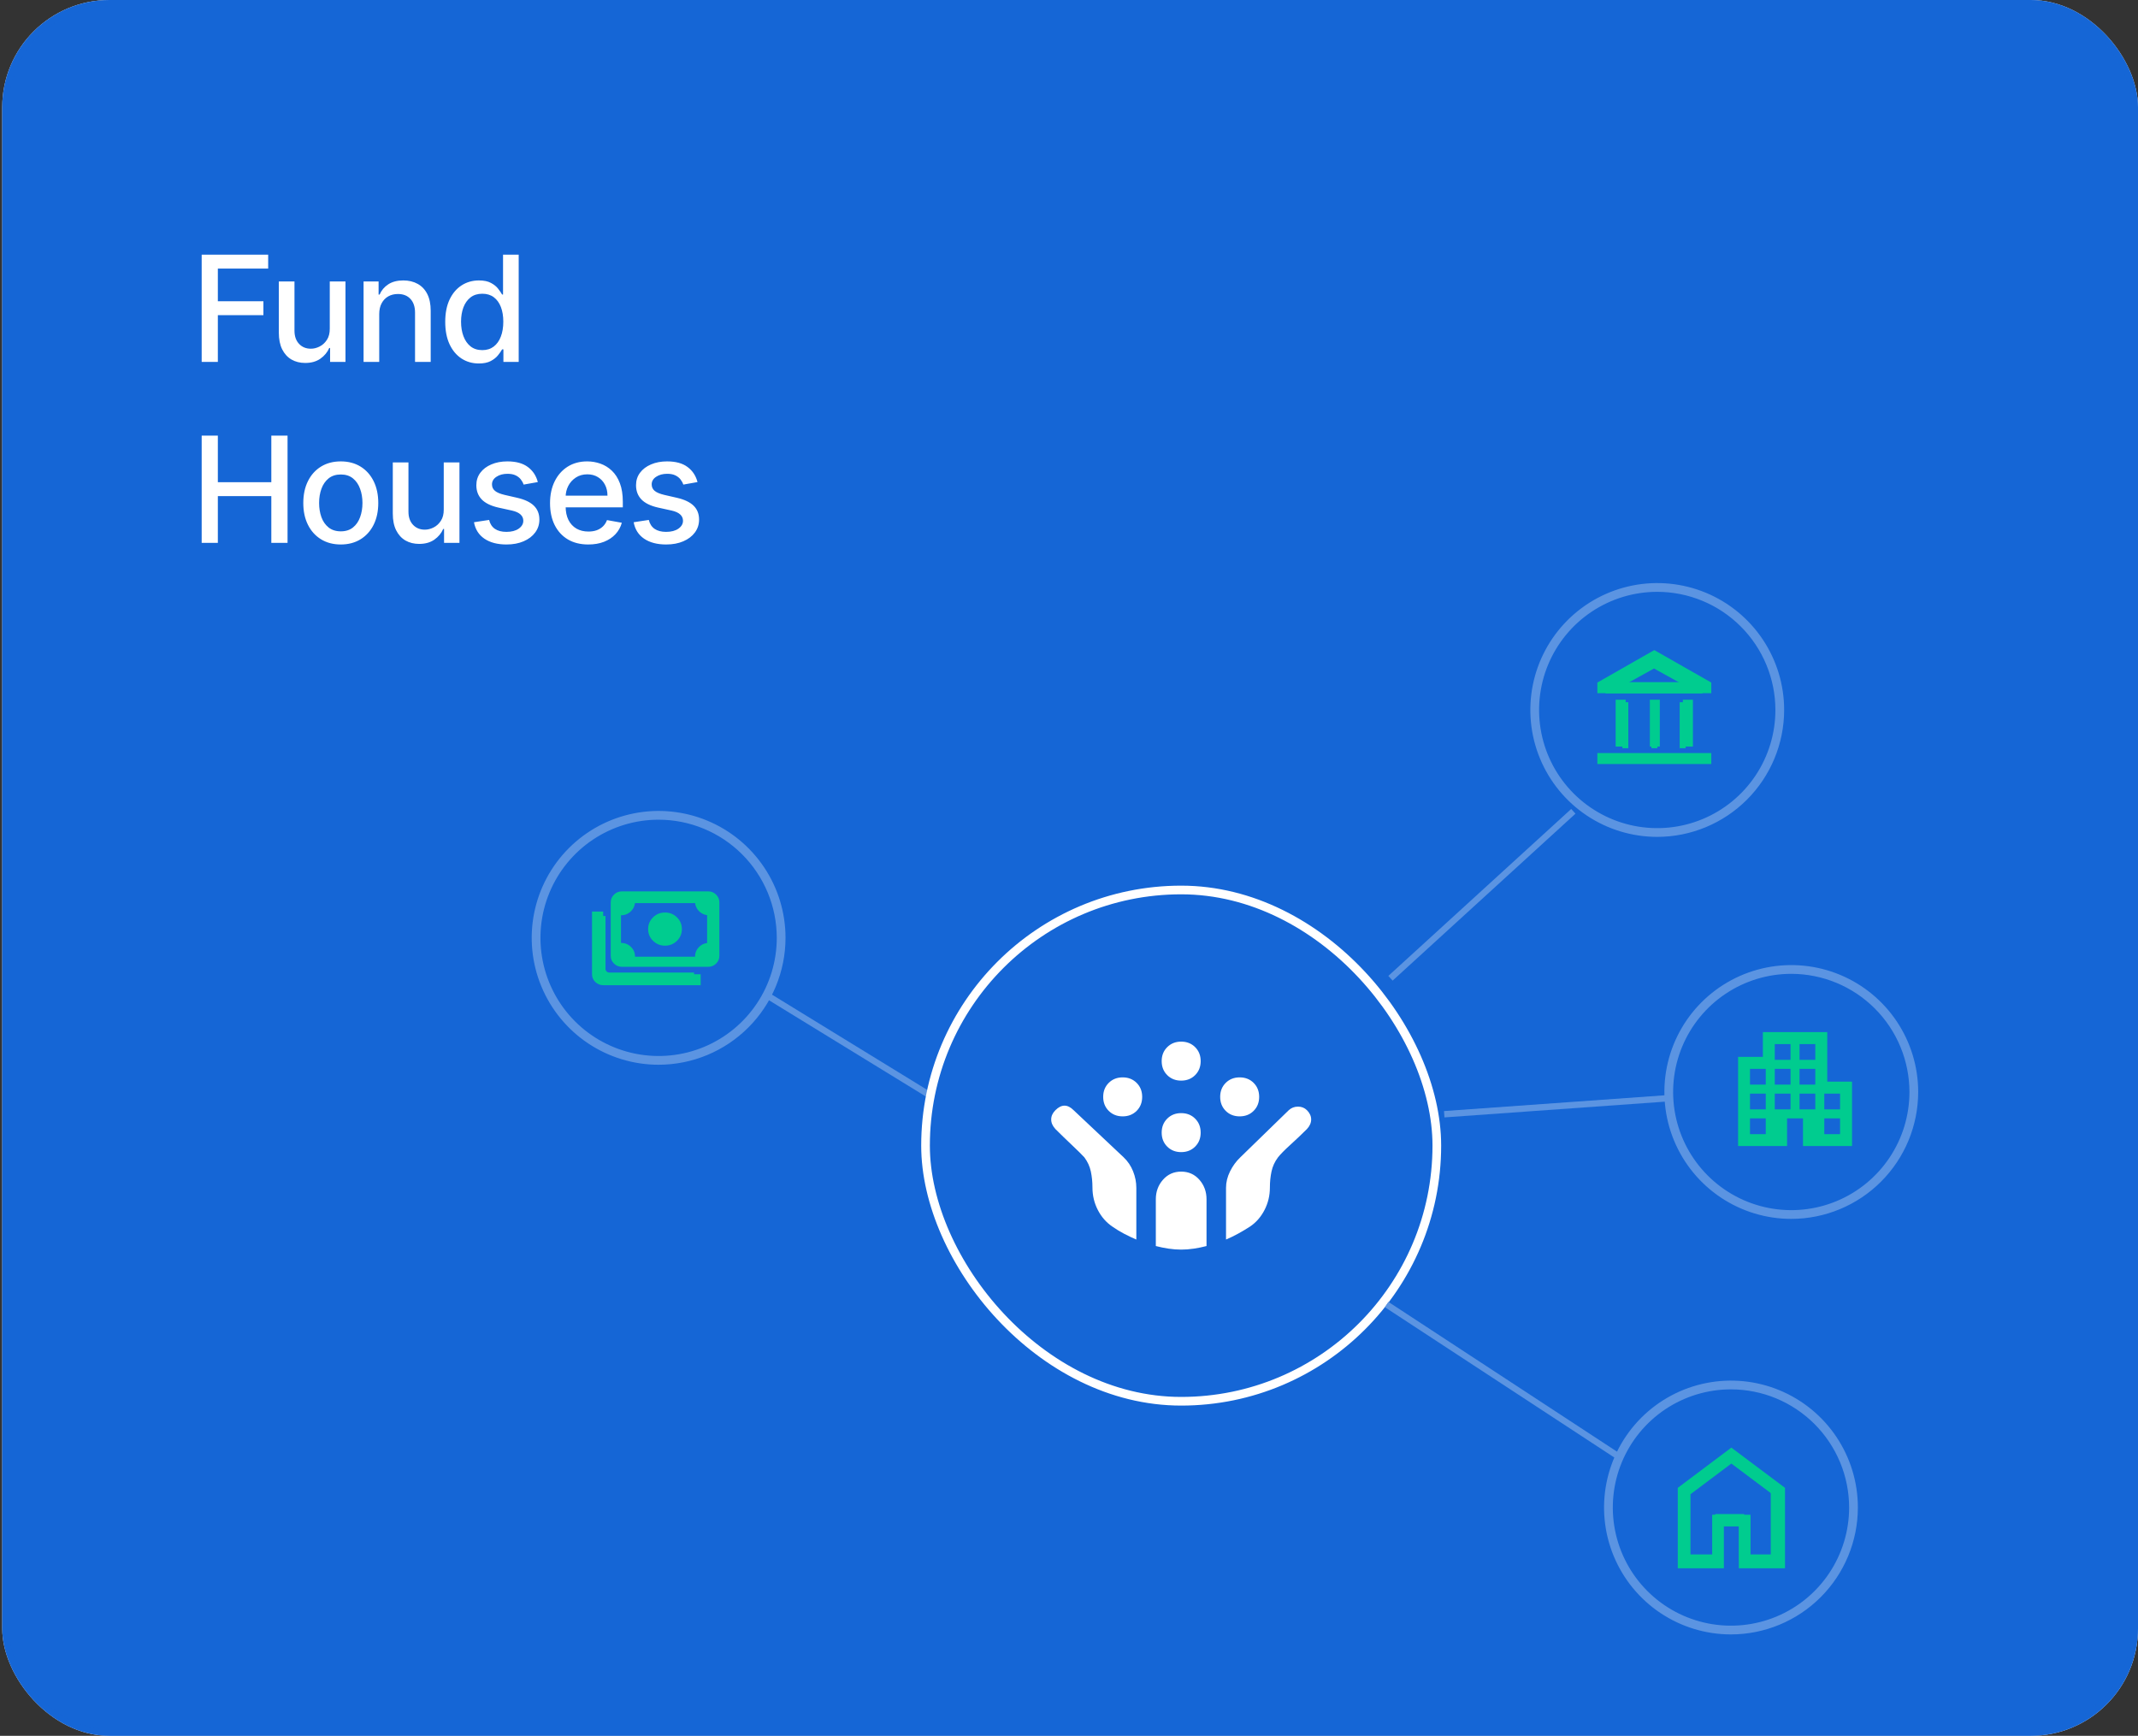 <svg width="319" height="259" viewBox="0 0 319 259" fill="none" xmlns="http://www.w3.org/2000/svg">
<rect x="0" y="0" width="319" height="259" fill="#333333" stroke="none"/>
<rect x="0.333" width="318.667" height="259" rx="16" fill="white"/>
<rect x="0.333" width="318.667" height="259" rx="16" fill="#1566D6"/>
<path d="M30.091 54V38H40.013V40.078H32.505V44.953H39.302V47.023H32.505V54H30.091ZM49.204 49.023V42H51.548V54H49.251V51.922H49.126C48.85 52.562 48.407 53.096 47.798 53.523C47.193 53.945 46.441 54.156 45.54 54.156C44.769 54.156 44.087 53.987 43.493 53.648C42.904 53.305 42.441 52.797 42.102 52.125C41.769 51.453 41.602 50.622 41.602 49.633V42H43.938V49.352C43.938 50.169 44.165 50.82 44.618 51.305C45.071 51.789 45.66 52.031 46.383 52.031C46.821 52.031 47.256 51.922 47.688 51.703C48.126 51.484 48.488 51.154 48.774 50.711C49.066 50.268 49.209 49.706 49.204 49.023ZM56.582 46.875V54H54.246V42H56.489V43.953H56.637C56.913 43.318 57.345 42.807 57.934 42.422C58.528 42.036 59.275 41.844 60.176 41.844C60.994 41.844 61.71 42.016 62.324 42.359C62.939 42.698 63.416 43.203 63.754 43.875C64.093 44.547 64.262 45.378 64.262 46.367V54H61.926V46.648C61.926 45.779 61.699 45.099 61.246 44.609C60.793 44.115 60.171 43.867 59.379 43.867C58.837 43.867 58.356 43.984 57.934 44.219C57.517 44.453 57.186 44.797 56.942 45.25C56.702 45.698 56.582 46.24 56.582 46.875ZM71.447 54.234C70.478 54.234 69.614 53.987 68.853 53.492C68.098 52.992 67.504 52.281 67.072 51.359C66.645 50.432 66.431 49.32 66.431 48.023C66.431 46.727 66.647 45.617 67.08 44.695C67.517 43.773 68.116 43.068 68.877 42.578C69.637 42.089 70.499 41.844 71.463 41.844C72.207 41.844 72.806 41.969 73.259 42.219C73.718 42.464 74.072 42.75 74.322 43.078C74.577 43.406 74.775 43.695 74.916 43.945H75.056V38H77.392V54H75.111V52.133H74.916C74.775 52.388 74.572 52.68 74.306 53.008C74.046 53.336 73.686 53.622 73.228 53.867C72.77 54.112 72.176 54.234 71.447 54.234ZM71.963 52.242C72.634 52.242 73.202 52.065 73.666 51.711C74.134 51.352 74.489 50.854 74.728 50.219C74.973 49.583 75.095 48.844 75.095 48C75.095 47.167 74.976 46.438 74.736 45.812C74.496 45.188 74.145 44.7 73.681 44.352C73.218 44.003 72.645 43.828 71.963 43.828C71.259 43.828 70.674 44.01 70.205 44.375C69.736 44.74 69.382 45.237 69.142 45.867C68.908 46.497 68.791 47.208 68.791 48C68.791 48.802 68.91 49.523 69.15 50.164C69.39 50.805 69.744 51.312 70.213 51.688C70.686 52.057 71.27 52.242 71.963 52.242ZM30.091 81V65H32.505V71.953H40.482V65H42.904V81H40.482V74.023H32.505V81H30.091ZM50.846 81.242C49.721 81.242 48.74 80.984 47.901 80.469C47.063 79.953 46.411 79.232 45.948 78.305C45.484 77.378 45.253 76.294 45.253 75.055C45.253 73.81 45.484 72.721 45.948 71.789C46.411 70.857 47.063 70.133 47.901 69.617C48.74 69.102 49.721 68.844 50.846 68.844C51.971 68.844 52.953 69.102 53.792 69.617C54.63 70.133 55.281 70.857 55.745 71.789C56.208 72.721 56.44 73.81 56.44 75.055C56.44 76.294 56.208 77.378 55.745 78.305C55.281 79.232 54.63 79.953 53.792 80.469C52.953 80.984 51.971 81.242 50.846 81.242ZM50.854 79.281C51.583 79.281 52.188 79.088 52.667 78.703C53.146 78.318 53.5 77.805 53.729 77.164C53.964 76.523 54.081 75.818 54.081 75.047C54.081 74.281 53.964 73.578 53.729 72.938C53.5 72.292 53.146 71.773 52.667 71.383C52.188 70.992 51.583 70.797 50.854 70.797C50.12 70.797 49.511 70.992 49.026 71.383C48.547 71.773 48.19 72.292 47.956 72.938C47.727 73.578 47.612 74.281 47.612 75.047C47.612 75.818 47.727 76.523 47.956 77.164C48.19 77.805 48.547 78.318 49.026 78.703C49.511 79.088 50.12 79.281 50.854 79.281ZM66.209 76.023V69H68.553V81H66.256V78.922H66.131C65.855 79.562 65.412 80.096 64.803 80.523C64.199 80.945 63.446 81.156 62.545 81.156C61.774 81.156 61.092 80.987 60.498 80.648C59.91 80.305 59.446 79.797 59.108 79.125C58.774 78.453 58.608 77.622 58.608 76.633V69H60.944V76.352C60.944 77.169 61.17 77.82 61.623 78.305C62.076 78.789 62.665 79.031 63.389 79.031C63.826 79.031 64.261 78.922 64.694 78.703C65.131 78.484 65.493 78.154 65.779 77.711C66.071 77.268 66.214 76.706 66.209 76.023ZM80.244 71.93L78.127 72.305C78.038 72.034 77.897 71.776 77.705 71.531C77.517 71.287 77.262 71.086 76.939 70.93C76.616 70.773 76.213 70.695 75.728 70.695C75.067 70.695 74.515 70.844 74.072 71.141C73.629 71.432 73.408 71.81 73.408 72.273C73.408 72.674 73.556 72.997 73.853 73.242C74.15 73.487 74.629 73.688 75.291 73.844L77.197 74.281C78.301 74.537 79.124 74.93 79.666 75.461C80.207 75.992 80.478 76.682 80.478 77.531C80.478 78.25 80.27 78.891 79.853 79.453C79.442 80.01 78.866 80.448 78.127 80.766C77.392 81.083 76.541 81.242 75.572 81.242C74.228 81.242 73.132 80.956 72.283 80.383C71.434 79.805 70.913 78.984 70.72 77.922L72.978 77.578C73.119 78.167 73.408 78.612 73.845 78.914C74.283 79.211 74.853 79.359 75.556 79.359C76.322 79.359 76.934 79.201 77.392 78.883C77.851 78.56 78.08 78.167 78.08 77.703C78.08 77.328 77.939 77.013 77.658 76.758C77.382 76.503 76.957 76.31 76.384 76.18L74.353 75.734C73.233 75.479 72.405 75.073 71.869 74.516C71.338 73.958 71.072 73.253 71.072 72.398C71.072 71.69 71.27 71.07 71.666 70.539C72.061 70.008 72.608 69.594 73.306 69.297C74.004 68.995 74.804 68.844 75.705 68.844C77.002 68.844 78.022 69.125 78.767 69.688C79.512 70.245 80.004 70.992 80.244 71.93ZM87.778 81.242C86.596 81.242 85.578 80.99 84.724 80.484C83.875 79.974 83.219 79.258 82.755 78.336C82.297 77.409 82.067 76.323 82.067 75.078C82.067 73.849 82.297 72.766 82.755 71.828C83.219 70.891 83.864 70.159 84.692 69.633C85.526 69.107 86.5 68.844 87.614 68.844C88.291 68.844 88.948 68.956 89.583 69.18C90.219 69.404 90.789 69.755 91.294 70.234C91.799 70.713 92.198 71.336 92.489 72.102C92.781 72.862 92.927 73.787 92.927 74.875V75.703H83.388V73.953H90.638C90.638 73.338 90.513 72.794 90.263 72.32C90.013 71.841 89.661 71.463 89.208 71.188C88.76 70.912 88.234 70.773 87.63 70.773C86.974 70.773 86.401 70.935 85.911 71.258C85.427 71.576 85.052 71.992 84.786 72.508C84.526 73.018 84.396 73.573 84.396 74.172V75.539C84.396 76.341 84.536 77.023 84.817 77.586C85.104 78.148 85.502 78.578 86.013 78.875C86.523 79.167 87.12 79.312 87.802 79.312C88.245 79.312 88.648 79.25 89.013 79.125C89.377 78.995 89.692 78.802 89.958 78.547C90.224 78.292 90.427 77.977 90.567 77.602L92.778 78C92.601 78.651 92.284 79.221 91.825 79.711C91.372 80.195 90.802 80.573 90.114 80.844C89.432 81.109 88.653 81.242 87.778 81.242ZM104.071 71.93L101.954 72.305C101.865 72.034 101.724 71.776 101.532 71.531C101.344 71.287 101.089 71.086 100.766 70.93C100.443 70.773 100.04 70.695 99.555 70.695C98.894 70.695 98.342 70.844 97.899 71.141C97.456 71.432 97.235 71.81 97.235 72.273C97.235 72.674 97.383 72.997 97.68 73.242C97.977 73.487 98.456 73.688 99.118 73.844L101.024 74.281C102.128 74.537 102.951 74.93 103.493 75.461C104.034 75.992 104.305 76.682 104.305 77.531C104.305 78.25 104.097 78.891 103.68 79.453C103.269 80.01 102.693 80.448 101.954 80.766C101.219 81.083 100.368 81.242 99.399 81.242C98.055 81.242 96.959 80.956 96.11 80.383C95.261 79.805 94.74 78.984 94.547 77.922L96.805 77.578C96.946 78.167 97.235 78.612 97.672 78.914C98.11 79.211 98.68 79.359 99.383 79.359C100.149 79.359 100.761 79.201 101.219 78.883C101.678 78.56 101.907 78.167 101.907 77.703C101.907 77.328 101.766 77.013 101.485 76.758C101.209 76.503 100.784 76.31 100.211 76.18L98.18 75.734C97.06 75.479 96.232 75.073 95.696 74.516C95.165 73.958 94.899 73.253 94.899 72.398C94.899 71.69 95.097 71.07 95.493 70.539C95.888 70.008 96.435 69.594 97.133 69.297C97.831 68.995 98.631 68.844 99.532 68.844C100.829 68.844 101.849 69.125 102.594 69.688C103.339 70.245 103.831 70.992 104.071 71.93Z" fill="white"/>
<path d="M114.581 148.596L138.833 163.478" stroke="#5B94E2" stroke-width="0.949"/>
<path d="M98.269 158.871C94.524 158.871 90.863 157.76 87.749 155.68C84.635 153.599 82.208 150.642 80.775 147.182C79.341 143.722 78.966 139.915 79.697 136.241C80.428 132.568 82.231 129.194 84.879 126.546C87.528 123.898 90.902 122.094 94.575 121.364C98.248 120.633 102.055 121.008 105.515 122.441C108.975 123.875 111.932 126.302 114.013 129.416C116.094 132.529 117.204 136.19 117.204 139.936C117.199 144.956 115.202 149.769 111.652 153.319C108.102 156.869 103.289 158.865 98.269 158.871ZM98.269 122.306C94.782 122.306 91.374 123.34 88.474 125.277C85.575 127.214 83.316 129.968 81.981 133.189C80.647 136.41 80.298 139.955 80.978 143.375C81.658 146.795 83.337 149.936 85.803 152.402C88.268 154.867 91.41 156.546 94.829 157.226C98.249 157.907 101.794 157.558 105.015 156.223C108.237 154.889 110.99 152.629 112.927 149.73C114.864 146.831 115.898 143.422 115.898 139.936C115.893 135.261 114.034 130.78 110.729 127.475C107.424 124.17 102.943 122.311 98.269 122.306Z" fill="#5B94E2"/>
<path d="M99.222 141.103C98.523 141.103 97.929 140.863 97.439 140.381C96.95 139.9 96.705 139.316 96.705 138.629C96.705 137.942 96.95 137.357 97.439 136.876C97.929 136.395 98.523 136.155 99.222 136.155C99.921 136.155 100.515 136.395 101.005 136.876C101.494 137.357 101.739 137.942 101.739 138.629C101.739 139.316 101.494 139.9 101.005 140.381C100.515 140.863 99.921 141.103 99.222 141.103ZM92.796 144.258C92.331 144.258 91.936 144.098 91.611 143.778C91.285 143.458 91.123 143.069 91.123 142.613V134.645C91.123 134.193 91.285 133.805 91.611 133.483C91.936 133.161 92.331 133 92.796 133H105.672C106.129 133 106.52 133.161 106.845 133.483C107.171 133.805 107.333 134.193 107.333 134.645V142.613C107.333 143.069 107.171 143.458 106.845 143.778C106.52 144.098 106.129 144.258 105.672 144.258H92.796ZM94.751 142.753H103.705C103.705 142.175 103.908 141.687 104.313 141.289C104.719 140.89 105.215 140.691 105.802 140.691V136.567C105.215 136.567 104.719 136.366 104.313 135.963C103.908 135.561 103.705 135.075 103.705 134.505H94.751C94.751 135.075 94.548 135.561 94.142 135.963C93.737 136.366 93.241 136.567 92.653 136.567V140.691C93.241 140.691 93.737 140.89 94.142 141.289C94.548 141.687 94.751 142.175 94.751 142.753ZM104.544 147H89.995C89.538 147 89.147 146.84 88.821 146.52C88.496 146.2 88.333 145.816 88.333 145.367V136.01H89.995V145.367H104.544V147Z" fill="#00CC8F"/>
<path d="M99.051 140.575C98.55 140.575 98.129 140.407 97.788 140.071C97.446 139.734 97.276 139.319 97.276 138.826C97.276 138.333 97.446 137.918 97.788 137.581C98.129 137.245 98.55 137.077 99.051 137.077C99.552 137.077 99.973 137.245 100.315 137.581C100.656 137.918 100.827 138.333 100.827 138.826C100.827 139.319 100.656 139.734 100.315 140.071C99.973 140.407 99.552 140.575 99.051 140.575ZM93.144 143.569C92.815 143.569 92.528 143.448 92.283 143.207C92.038 142.965 91.915 142.682 91.915 142.358V135.294C91.915 134.97 92.038 134.687 92.283 134.445C92.528 134.204 92.815 134.083 93.144 134.083H104.958C105.287 134.083 105.574 134.204 105.82 134.445C106.065 134.687 106.187 134.97 106.187 135.294V142.358C106.187 142.682 106.065 142.965 105.82 143.207C105.574 143.448 105.287 143.569 104.958 143.569H93.144ZM94.237 142.896H103.865C103.865 142.452 104.027 142.072 104.349 141.756C104.671 141.44 105.056 141.282 105.504 141.282V136.371C105.054 136.371 104.668 136.212 104.347 135.894C104.026 135.577 103.865 135.197 103.865 134.756H94.237C94.237 135.2 94.076 135.58 93.753 135.896C93.431 136.212 93.046 136.371 92.598 136.371V141.282C93.049 141.282 93.435 141.44 93.755 141.758C94.076 142.075 94.237 142.455 94.237 142.896ZM103.558 145.789H90.891C90.562 145.789 90.275 145.668 90.029 145.427C89.784 145.185 89.662 144.902 89.662 144.578V136.673H90.344V144.578C90.344 144.712 90.401 144.836 90.515 144.948C90.629 145.06 90.754 145.116 90.891 145.116H103.558V145.789ZM93.144 142.896H92.598V134.756H93.144C92.996 134.756 92.868 134.809 92.76 134.916C92.652 135.022 92.598 135.148 92.598 135.294V142.358C92.598 142.504 92.652 142.63 92.76 142.736C92.868 142.843 92.996 142.896 93.144 142.896Z" fill="#00CC8F"/>
<path d="M247.269 124.871C243.524 124.871 239.863 123.76 236.749 121.68C233.635 119.599 231.208 116.642 229.775 113.182C228.342 109.722 227.967 105.915 228.697 102.241C229.428 98.568 231.231 95.194 233.879 92.546C236.528 89.898 239.902 88.094 243.575 87.364C247.248 86.633 251.055 87.008 254.515 88.441C257.975 89.875 260.932 92.302 263.013 95.415C265.094 98.529 266.204 102.19 266.204 105.936C266.199 110.956 264.202 115.769 260.652 119.319C257.102 122.869 252.289 124.865 247.269 124.871ZM247.269 88.306C243.782 88.306 240.374 89.34 237.474 91.277C234.575 93.214 232.316 95.968 230.981 99.189C229.647 102.41 229.298 105.955 229.978 109.375C230.658 112.795 232.337 115.936 234.803 118.402C237.268 120.867 240.41 122.546 243.829 123.226C247.249 123.907 250.794 123.558 254.015 122.223C257.237 120.889 259.99 118.629 261.927 115.73C263.864 112.831 264.898 109.422 264.898 105.936C264.893 101.261 263.034 96.78 259.729 93.475C256.424 90.17 251.943 88.311 247.269 88.306Z" fill="#5B94E2"/>
<path d="M241.064 111.395V104.399H242.561V111.395H241.064ZM246.167 111.395V104.399H247.652V111.395H246.167ZM238.333 114V112.365H255.333V114H238.333ZM251.094 111.395V104.399H252.591V111.395H251.094ZM238.333 103.429V101.845L246.828 97L255.333 101.845V103.429H238.333ZM241.824 101.783H251.831L246.828 98.879L241.824 101.783Z" fill="#00CC8F"/>
<path d="M242.065 111.639V104.777H242.954V111.639H242.065ZM246.397 111.639V104.777H247.286V111.639H246.397ZM239.556 113.854V112.947H254.016V113.854H239.556ZM250.618 111.639V104.777H251.506V111.639H250.618ZM239.556 103.47V102.726L246.786 98.706L254.016 102.726V103.47H239.556ZM241.705 102.563H251.866L246.786 99.747L241.705 102.563Z" fill="#00CC8F"/>
<path d="M267.269 181.871C263.524 181.871 259.863 180.76 256.749 178.68C253.635 176.599 251.208 173.642 249.775 170.182C248.342 166.722 247.967 162.914 248.697 159.241C249.428 155.568 251.231 152.194 253.879 149.546C256.528 146.898 259.902 145.094 263.575 144.364C267.248 143.633 271.055 144.008 274.515 145.441C277.975 146.874 280.932 149.301 283.013 152.415C285.094 155.529 286.204 159.19 286.204 162.935C286.199 167.956 284.202 172.769 280.652 176.319C277.102 179.868 272.289 181.865 267.269 181.871ZM267.269 145.306C263.782 145.306 260.374 146.34 257.474 148.277C254.575 150.214 252.316 152.967 250.981 156.189C249.647 159.41 249.298 162.955 249.978 166.375C250.658 169.795 252.337 172.936 254.803 175.401C257.268 177.867 260.41 179.546 263.829 180.226C267.249 180.906 270.794 180.557 274.015 179.223C277.237 177.889 279.99 175.629 281.927 172.73C283.864 169.831 284.898 166.422 284.898 162.935C284.893 158.261 283.034 153.78 279.729 150.475C276.424 147.17 271.943 145.311 267.269 145.306Z" fill="#5B94E2"/>
<path d="M259.333 171V157.696H263.029V154H272.638V161.391H276.333V171H269.014V166.874H266.64V171H259.333ZM261.108 169.226H263.459V166.874H261.108V169.226ZM261.108 165.53H263.459V163.178H261.108V165.53ZM261.108 161.834H263.459V159.483H261.108V161.834ZM264.803 165.53H267.155V163.178H264.803V165.53ZM264.803 161.834H267.155V159.483H264.803V161.834ZM264.803 158.139H267.155V155.787H264.803V158.139ZM268.499 165.53H270.851V163.178H268.499V165.53ZM268.499 161.834H270.851V159.483H268.499V161.834ZM268.499 158.139H270.851V155.787H268.499V158.139ZM272.195 169.226H274.546V166.874H272.195V169.226ZM272.195 165.53H274.546V163.178H272.195V165.53Z" fill="#00CC8F"/>
<path d="M258.269 243.871C254.524 243.871 250.863 242.76 247.749 240.68C244.635 238.599 242.208 235.642 240.775 232.182C239.341 228.722 238.966 224.914 239.697 221.241C240.428 217.568 242.231 214.194 244.879 211.546C247.528 208.898 250.902 207.094 254.575 206.364C258.248 205.633 262.055 206.008 265.515 207.441C268.975 208.874 271.932 211.301 274.013 214.415C276.094 217.529 277.204 221.19 277.204 224.935C277.199 229.956 275.202 234.769 271.652 238.319C268.102 241.868 263.289 243.865 258.269 243.871ZM258.269 207.306C254.782 207.306 251.373 208.34 248.474 210.277C245.575 212.214 243.315 214.967 241.981 218.189C240.647 221.41 240.298 224.955 240.978 228.375C241.658 231.795 243.337 234.936 245.803 237.401C248.268 239.867 251.41 241.546 254.829 242.226C258.249 242.906 261.794 242.557 265.015 241.223C268.237 239.889 270.99 237.629 272.927 234.73C274.864 231.831 275.898 228.422 275.898 224.935C275.893 220.261 274.034 215.78 270.729 212.475C267.424 209.17 262.943 207.311 258.269 207.306Z" fill="#5B94E2"/>
<path d="M252.228 232.104H255.465V226.014H261.188V232.104H264.425V222.948L258.326 218.376L252.228 222.952V232.104ZM250.333 234V222L258.326 216L266.333 222V234H259.441V227.761H257.211V234H250.333Z" fill="#00CC8F"/>
<path d="M251.95 231.931H255.922V225.913H260.235V231.931H264.207V222.556L258.079 217.82L251.95 222.55V231.931ZM251.193 232.703V222.17L258.079 216.866L264.964 222.17V232.703H259.478V226.684H256.679V232.703H251.193Z" fill="#00CC8F"/>
<path d="M184.965 166.573C184.125 166.573 183.43 166.299 182.88 165.749C182.331 165.2 182.056 164.505 182.056 163.664C182.056 162.824 182.331 162.129 182.88 161.579C183.43 161.03 184.125 160.755 184.965 160.755C185.806 160.755 186.501 161.03 187.05 161.579C187.6 162.129 187.874 162.824 187.874 163.664C187.874 164.505 187.6 165.2 187.05 165.749C186.501 166.299 185.806 166.573 184.965 166.573ZM167.51 166.573C166.669 166.573 165.974 166.299 165.425 165.749C164.875 165.2 164.601 164.505 164.601 163.664C164.601 162.824 164.875 162.129 165.425 161.579C165.974 161.03 166.669 160.755 167.51 160.755C168.35 160.755 169.045 161.03 169.595 161.579C170.144 162.129 170.419 162.824 170.419 163.664C170.419 164.505 170.144 165.2 169.595 165.749C169.045 166.299 168.35 166.573 167.51 166.573ZM176.237 171.907C175.397 171.907 174.702 171.632 174.153 171.083C173.603 170.533 173.328 169.838 173.328 168.998C173.328 168.157 173.603 167.462 174.153 166.913C174.702 166.363 175.397 166.089 176.237 166.089C177.078 166.089 177.773 166.363 178.322 166.913C178.872 167.462 179.147 168.157 179.147 168.998C179.147 169.838 178.872 170.533 178.322 171.083C177.773 171.632 177.078 171.907 176.237 171.907ZM176.237 161.24C175.397 161.24 174.702 160.965 174.153 160.416C173.603 159.866 173.328 159.171 173.328 158.331C173.328 157.49 173.603 156.795 174.153 156.246C174.702 155.696 175.397 155.421 176.237 155.421C177.078 155.421 177.773 155.696 178.322 156.246C178.872 156.795 179.147 157.49 179.147 158.331C179.147 159.171 178.872 159.866 178.322 160.416C177.773 160.965 177.078 161.24 176.237 161.24ZM176.237 186.453C175.623 186.453 174.993 186.405 174.346 186.308C173.7 186.211 173.07 186.081 172.455 185.92V178.938C172.455 177.806 172.811 176.837 173.522 176.028C174.233 175.22 175.138 174.816 176.237 174.816C177.336 174.816 178.242 175.22 178.953 176.028C179.664 176.837 180.019 177.806 180.019 178.938V185.92C179.405 186.081 178.775 186.211 178.128 186.308C177.482 186.405 176.852 186.453 176.237 186.453ZM169.546 184.95C168.932 184.691 168.318 184.401 167.704 184.077C167.09 183.754 166.508 183.398 165.958 183.011C165.053 182.396 164.334 181.572 163.8 180.538C163.267 179.503 163 178.388 163 177.192C163 176.352 162.92 175.552 162.758 174.792C162.596 174.032 162.273 173.329 161.788 172.683C161.433 172.295 160.81 171.681 159.922 170.84C159.033 170 158.216 169.208 157.473 168.464C157.053 168.012 156.843 167.535 156.843 167.034C156.843 166.533 157.053 166.072 157.473 165.652C157.925 165.2 158.378 164.973 158.831 164.973C159.283 164.973 159.736 165.2 160.188 165.652L167.655 172.683C168.269 173.265 168.738 173.96 169.061 174.768C169.385 175.576 169.546 176.4 169.546 177.241V184.95ZM182.929 184.95V177.241C182.929 176.4 183.131 175.576 183.535 174.768C183.939 173.96 184.448 173.265 185.062 172.683L192.287 165.652C192.675 165.297 193.135 165.119 193.669 165.119C194.202 165.119 194.646 165.297 195.002 165.652C195.422 166.072 195.632 166.533 195.632 167.034C195.632 167.535 195.422 168.012 195.002 168.464C194.259 169.208 193.442 169.984 192.553 170.792C191.664 171.6 191.042 172.23 190.687 172.683C190.202 173.329 189.879 174.032 189.717 174.792C189.555 175.552 189.474 176.352 189.474 177.192C189.474 178.388 189.208 179.503 188.674 180.538C188.141 181.572 187.422 182.396 186.517 183.011C185.967 183.366 185.385 183.714 184.771 184.053C184.157 184.392 183.543 184.691 182.929 184.95Z" fill="white"/>
<rect x="138.094" y="132.794" width="76.287" height="76.287" rx="38.143" stroke="white" stroke-width="1.293" stroke-linecap="round"/>
<line x1="234.75" y1="121.056" x2="207.467" y2="145.966" stroke="#5B94E2" stroke-width="0.949"/>
<line x1="248.698" y1="163.882" x2="215.485" y2="166.254" stroke="#5B94E2" stroke-width="0.949"/>
<line x1="241.287" y1="217.184" x2="206.887" y2="194.646" stroke="#5B94E2" stroke-width="0.949"/>
<rect x="0.833" y="0.5" width="317.667" height="258" rx="15.5" stroke="#1566D6" stroke-opacity="0.24"/>
</svg>
